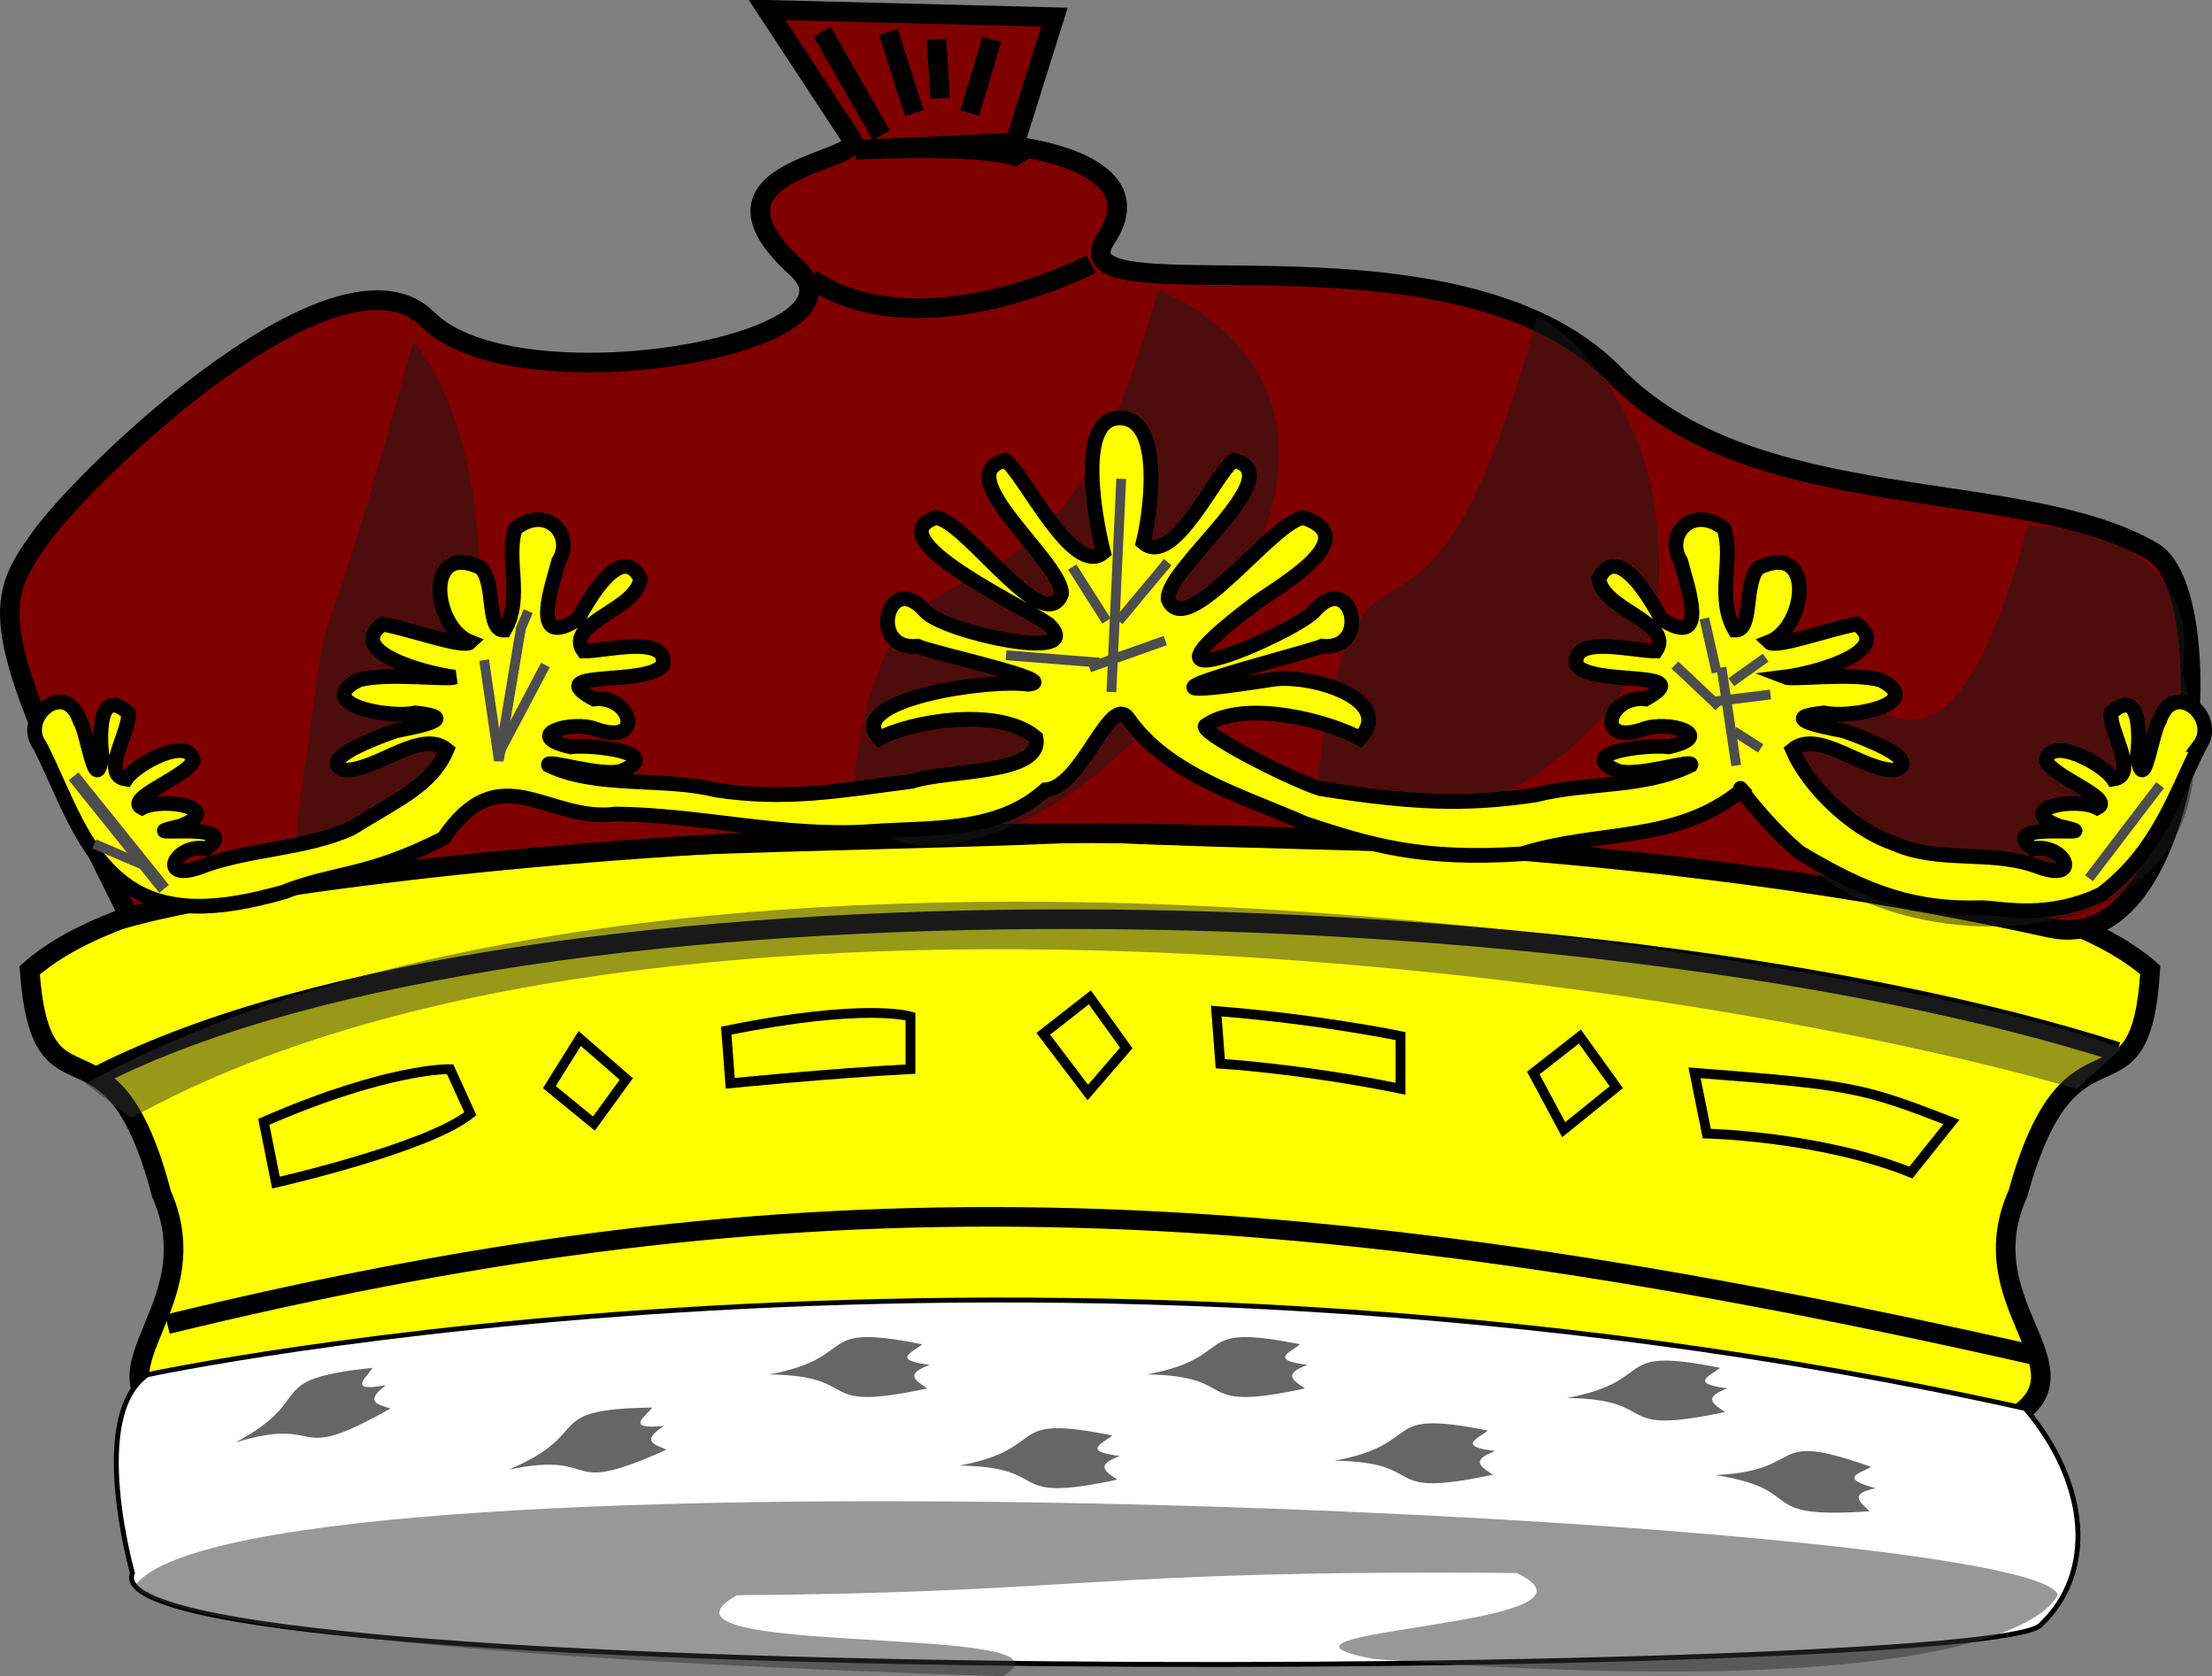 <?xml version="1.0" encoding="UTF-8" standalone="no"?>
<!-- Created with Inkscape (http://www.inkscape.org/) -->
<svg xmlns:dc="http://purl.org/dc/elements/1.1/" xmlns:cc="http://creativecommons.org/ns#" xmlns:rdf="http://www.w3.org/1999/02/22-rdf-syntax-ns#" xmlns:svg="http://www.w3.org/2000/svg" xmlns="http://www.w3.org/2000/svg" xmlns:sodipodi="http://sodipodi.sourceforge.net/DTD/sodipodi-0.dtd" xmlns:inkscape="http://www.inkscape.org/namespaces/inkscape" width="451.396" height="342.035" id="svg2" sodipodi:version="0.32" inkscape:version="0.48.2 r9819" version="1.0" sodipodi:docname="duke.svg" inkscape:output_extension="org.inkscape.output.svg.inkscape">
  <rect width="100%" height="100%" fill="#808080" stroke="none"/>
  <defs id="defs4">
    <inkscape:perspective sodipodi:type="inkscape:persp3d" inkscape:vp_x="0 : 526.18109 : 1" inkscape:vp_y="0 : 1000 : 0" inkscape:vp_z="744.09448 : 526.18109 : 1" inkscape:persp3d-origin="372.04724 : 350.78739 : 1" id="perspective10"/>
  </defs>
  <sodipodi:namedview id="base" pagecolor="#ffffff" bordercolor="#666666" borderopacity="1.0" gridtolerance="10000" guidetolerance="10" objecttolerance="10" inkscape:pageopacity="0.0" inkscape:pageshadow="2" inkscape:zoom="0.70710678" inkscape:cx="88.082258" inkscape:cy="188.01486" inkscape:document-units="px" inkscape:current-layer="body" showgrid="false" inkscape:window-width="855" inkscape:window-height="874" inkscape:window-x="777" inkscape:window-y="68" inkscape:window-maximized="0" inkscape:snap-global="false" showguides="true" inkscape:guide-bbox="true" fit-margin-top="0" fit-margin-left="0" fit-margin-right="0" fit-margin-bottom="0">
    <sodipodi:guide orientation="0,1" position="55.752,-2.122" id="guide3145"/>
  </sodipodi:namedview>
  <g inkscape:label="Layer 1" inkscape:groupmode="layer" id="layer1">
    <g id="body">
      <path sodipodi:nodetypes="ccccccccc" inkscape:connector-curvature="0" d="M45.85,294.2   C8.452,283.2 44.75,270.2 32.95,243.6 22.55,203.8 8.452,230.8 6.052,198 37.75,169.8 150.8,173.3 222.8,169.8   c71,3.49 184,0 216,28.11 -2,32.8 -16,5.8 -27,45.6 -12,26.6 25,39.6 -13,50.6 -28,9 -176,10 -176,10 0,0 -149,-1 -176.9,-10   z " style="fill:#ffff00;stroke:#000000;stroke-width:4;stroke-miterlimit:4;stroke-opacity:1;stroke-dasharray:none" id="path3764"/>
      <path sodipodi:nodetypes="cc" inkscape:connector-curvature="0" id="path3767" d="m20.35,219.3   c88.1,-44.5 305.7,-38.6 411.7,-4.7   " style="fill:none;stroke:#000000;stroke-width:4;stroke-miterlimit:4;stroke-opacity:1;stroke-dasharray:none"/>
      <path sodipodi:nodetypes="cc" inkscape:connector-curvature="0" id="path3769" d="m34.15,270.2   c120.3,-29.26 216,-31.27 382,6.527   " style="fill:none;stroke:#000000;stroke-width:4;stroke-miterlimit:4;stroke-opacity:1;stroke-dasharray:none"/>
      <path sodipodi:nodetypes="ccccc" inkscape:connector-curvature="0" id="path3773" d="M26.85,228.1   C134.8,168.3 347.8,200 423.8,222.2   l9,-8.2   C404.8,201.1 148.8,149.6 17.45,221.1   z " style="opacity:0.5;fill:#333333;fill-opacity:1;fill-rule:evenodd;stroke:none"/>
      <path sodipodi:nodetypes="ccccc" inkscape:connector-curvature="0" id="path3067" d="m53.83,228.9   c25.62,-11.16 38.02,-10.74 38.02,-10.74   l4.132,9.091   c-8.678,7.025 -39.67,14.05 -39.67,14.05   z " style="fill:none;stroke:#000000;stroke-width:2;stroke-linecap:butt;stroke-linejoin:miter;stroke-opacity:1"/>
      <path inkscape:connector-curvature="0" id="path3069" d="m118.3,211.9 -6.198,9.917 9.091,7.438 6.612,-9.091   z " style="fill:none;stroke:#000000;stroke-width:2;stroke-linecap:butt;stroke-linejoin:miter;stroke-opacity:1"/>
      <path style="fill:none;stroke:#000000;stroke-width:2;stroke-linecap:butt;stroke-linejoin:miter;stroke-opacity:1" d="m345.8,218.9   c32.23,2.479 34.23,2.992 52.41,10.02   l-8.264,10.33   C371.4,231.8 348.3,231.3 348.3,231.3   z " id="path3071" inkscape:connector-curvature="0" sodipodi:nodetypes="ccccc"/>
      <path sodipodi:nodetypes="ccccc" style="fill:none;stroke:#000000;stroke-width:2;stroke-linecap:butt;stroke-linejoin:miter;stroke-opacity:1" d="m322.4,211.5 -9.504,7.438 6.198,11.57 10.74,-8.678   z " id="path3073" inkscape:connector-curvature="0"/>
      <path inkscape:connector-curvature="0" id="path3075" d="m222.4,203.5 -9.504,7.438 9.091,11.98 7.851,-9.091   z " style="fill:none;stroke:#000000;stroke-width:2;stroke-linecap:butt;stroke-linejoin:miter;stroke-opacity:1" sodipodi:nodetypes="ccccc"/>
      <path style="fill:none;stroke:#000000;stroke-width:2;stroke-linecap:butt;stroke-linejoin:miter;stroke-opacity:1" d="m148.2,210.3   c28.51,-5.785 37.6,-2.893 37.6,-2.893   l0,10.74   c-16.12,0.826 -36.78,2.893 -36.78,2.893   z " id="path3077" inkscape:connector-curvature="0" sodipodi:nodetypes="ccccc"/>
      <path sodipodi:nodetypes="ccccc" inkscape:connector-curvature="0" id="path3079" d="m248.2,206.3   c21.07,1.653 37.6,5.107 37.6,5.107   l0,10.74   c-20.25,-4.132 -36.78,-5.107 -36.78,-5.107   z " style="fill:none;stroke:#000000;stroke-width:2;stroke-linecap:butt;stroke-linejoin:miter;stroke-opacity:1"/>
      <path style="fill:#ffffff;fill-opacity:1;stroke:#000000" d="m30.08,280.5   c-12.21,8.397 -3.053,40.46 -3.053,40.46 -9.924,24.43 377.9,21.37 389.3,10.69 11.45,-10.69 9.924,-29.01 -3.053,-44.27   C209.1,242 30.08,280.5 30.08,280.5   z " id="path3101" inkscape:connector-curvature="0" sodipodi:nodetypes="ccscc"/>
      <path sodipodi:nodetypes="ccccccc" inkscape:connector-curvature="0" id="path3771" d="m27.71,323.3   c24.49,-30.25 385.3,-14.03 392.2,2 0,0 -5.695,23.37 -139.6,13.21 -31,-6 52.18,-6.55 29.18,-17.55 -87.05,-0.696 -87.55,4.037 -159.1,4.527 -23,13 73.23,5.55 54.23,16.55   C23.21,336.3 27.71,323.3 27.71,323.3   z " style="opacity:0.5;fill:#333333;fill-opacity:1;stroke:none"/>
      <path style="fill:#666666;fill-opacity:1;stroke:none" d="m76.02,279.1   c-23.05,2.425 -10.84,6.09 -27.95,15.2 18.98,-5.646 10.41,5.069 31.62,-6.903 -2.969,-0.91 -5.213,-1.425 -0.958,-4.761 -7.947,1.46 -4.033,-1.431 -2.707,-3.532   z " id="path3103" inkscape:connector-curvature="0" sodipodi:nodetypes="ccccc"/>
      <path sodipodi:nodetypes="ccccc" inkscape:connector-curvature="0" id="path3105" d="m133.1,287.2   c-23.17,0.347 -11.35,5.092 -29.2,12.63 19.41,-3.921 9.91,5.982 32.11,-4.039 -2.875,-1.173 -5.064,-1.887 -0.527,-4.828 -8.046,0.741 -3.888,-1.787 -2.379,-3.76   z " style="fill:#666666;fill-opacity:1;stroke:none"/>
      <path style="fill:#666666;fill-opacity:1;stroke:none" d="m188.2,274.3   c-22.72,-4.577 -12.17,2.569 -31.22,6.145 19.8,0.285 8.415,7.948 32.23,2.865 -2.561,-1.756 -4.548,-2.918 0.509,-4.83 -8.02,-0.983 -3.421,-2.571 -1.527,-4.179   z " id="path3107" inkscape:connector-curvature="0" sodipodi:nodetypes="ccccc"/>
      <path sodipodi:nodetypes="ccccc" inkscape:connector-curvature="0" id="path3109" d="m227,292.9   c-22.72,-4.577 -12.17,2.569 -31.22,6.145 19.8,0.285 8.415,7.948 32.23,2.865 -2.561,-1.756 -4.548,-2.918 0.509,-4.83 -8.02,-0.983 -3.421,-2.571 -1.527,-4.179   z " style="fill:#666666;fill-opacity:1;stroke:none"/>
      <path style="fill:#666666;fill-opacity:1;stroke:none" d="m265.3,274.3   c-22.72,-4.577 -12.17,2.569 -31.22,6.145 19.8,0.285 8.415,7.948 32.23,2.865 -2.561,-1.756 -4.548,-2.918 0.509,-4.83 -8.02,-0.983 -3.421,-2.571 -1.527,-4.179   z " id="path3111" inkscape:connector-curvature="0" sodipodi:nodetypes="ccccc"/>
      <path sodipodi:nodetypes="ccccc" inkscape:connector-curvature="0" id="path3113" d="m303.6,291.9   c-22.72,-4.577 -12.17,2.569 -31.22,6.145 19.8,0.285 8.415,7.948 32.23,2.865 -2.561,-1.756 -4.548,-2.918 0.509,-4.83 -8.02,-0.983 -3.421,-2.571 -1.527,-4.179   z " style="fill:#666666;fill-opacity:1;stroke:none"/>
      <path style="fill:#666666;fill-opacity:1;stroke:none" d="m351,279.1   c-22.72,-4.577 -12.17,2.569 -31.22,6.145 19.8,0.285 8.415,7.948 32.23,2.865 -2.561,-1.756 -4.548,-2.918 0.509,-4.83 -8.02,-0.983 -3.421,-2.571 -1.527,-4.179   z " id="path3115" inkscape:connector-curvature="0" sodipodi:nodetypes="ccccc"/>
      <path sodipodi:nodetypes="ccccc" inkscape:connector-curvature="0" id="path3117" d="m381.8,299.3   c-21.85,-7.741 -12.41,0.824 -31.77,1.672 19.56,3.079 7.207,9.058 31.51,7.391 -2.287,-2.1 -4.09,-3.532 1.187,-4.71 -7.801,-2.106 -3.023,-3.029 -0.921,-4.353   z " style="fill:#666666;fill-opacity:1;stroke:none"/>
      <path style="fill:#800000;fill-opacity:1;stroke:#000000;stroke-width:4;stroke-opacity:1" d="M26.38,187.1   C-2.956,128.4 -1.451,123.1 8.328,109.6 18.11,96.03 69.26,47.13 87.31,65.19   c18.05,18.05 92.5,5.134 75.22,-10.53 -22.74,-20.63 14.59,-21.3 11.28,-26.33   l-17.3,-26.33 58.67,1.504 -8.275,26.33   c0,0 29.34,3.009 18.81,18.81 -11.54,17.31 70.7,-6.148 103.8,27.83 28.59,29.34 82.75,20.31 109.8,36.11 14.53,8.475 9.135,83.39 -21.06,76.73   C258.1,154 67.75,175.8 26.38,187.1   z " id="path3119" inkscape:connector-curvature="0" sodipodi:nodetypes="csssscccssssc"/>
      <path style="opacity:0.5;fill:#1a1a1a;fill-opacity:1;stroke:none" d="M84.3,69.7   C60.98,155.5 69.53,104.7 60.98,165.2   c-4.355,30.84 35.36,2.257 36.86,-39.12 1.504,-41.37 -13.54,-56.42 -13.54,-56.42   z " id="path3121" inkscape:connector-curvature="0" sodipodi:nodetypes="cssc"/>
      <path sodipodi:nodetypes="cssc" inkscape:connector-curvature="0" id="path3123" d="m313.7,64.44   c-23.32,85.76 -35.84,30.5 -44.38,91.02 -4.355,30.84 67.7,5.266 69.21,-36.11 1.504,-41.37 -24.82,-54.91 -24.82,-54.91   z " style="opacity:0.5;fill:#1a1a1a;fill-opacity:1;stroke:none"/>
      <path style="opacity:0.5;fill:#1a1a1a;fill-opacity:1;stroke:none" d="m413.8,107.3   c-23.32,85.76 -41.1,-4.101 -49.65,56.42 -4.355,30.84 100.8,45.13 81.24,-26.33 4.868,-30.15 -31.59,-30.09 -31.59,-30.09   z " id="path3125" inkscape:connector-curvature="0" sodipodi:nodetypes="cscc"/>
      <path style="opacity:0.5;fill:#1a1a1a;fill-opacity:1;stroke:none" d="m236.3,59.17   c-23.32,85.76 -53.14,36.52 -61.68,97.04 -4.355,30.84 57.51,19.22 82.75,-45.89 14.96,-38.6 -21.06,-51.15 -21.06,-51.15   z " id="path3127" inkscape:connector-curvature="0" sodipodi:nodetypes="cssc"/>
      <path style="fill:none;stroke:#000000;stroke-width:4;stroke-opacity:1" d="m206.9,29.08 -32.35,1.504   c32.35,-1.504 34.6,2.257 34.6,2.257   " id="path3129" inkscape:connector-curvature="0"/>
      <path style="fill:none;stroke:#000000;stroke-width:4;stroke-opacity:1" d="m165.5,56.91   c22.57,15.04 57.17,-3.009 57.17,-3.009   " id="path3131" inkscape:connector-curvature="0" sodipodi:nodetypes="cc"/>
      <path style="fill:none;stroke:#000000;stroke-width:4;stroke-opacity:1" d="m167.8,6.513 12.04,21.06   " id="path3133" inkscape:connector-curvature="0"/>
      <path style="fill:none;stroke:#000000;stroke-width:4;stroke-opacity:1" d="m181.3,6.513 5.266,16.55   " id="path3135" inkscape:connector-curvature="0"/>
      <path style="fill:none;stroke:#000000;stroke-width:4;stroke-opacity:1" d="m191.1,8.018 0.752,12.04   " id="path3137" inkscape:connector-curvature="0"/>
      <path style="fill:none;stroke:#000000;stroke-width:4;stroke-opacity:1" d="m202.4,8.018 -4.513,15.04   " id="path3139" inkscape:connector-curvature="0"/>
      <path id="path3028" style="fill:#ffff00;stroke:#000000;stroke-width:3;stroke-linecap:butt;stroke-linejoin:miter;stroke-opacity:1" d="m448.8,152.2   c4.376,-5.767 -5.239,-13.93 -8.165,-5.061 -1.564,2.328 -3.198,15.8 -4.467,7.059 0.443,-3.342 0.926,-14.45 -5.389,-8.706 -0.411,3.7 5.867,12.76 0.446,13.48 -1.983,-3.117 -12.97,-9.013 -13.7,-3.653 1.841,3.411 14.2,7.678 10.46,9.51 -4.448,-2.319 -17.24,0.2 -7.7,3.766 11.79,2.696 -13.72,-1.607 -5.455,4.581 6.442,-1.179 10.08,6.764 1.516,3.83 -9.84,-3.865 -20.42,-0.602 -30.11,-5.006 -8.6,-2.999 -17.31,-11.71 -20.45,-19.02 5.192,-4.309 14.12,4.165 20.83,4.165 6.066,-2.116 -7,-6.831 -10.44,-8.035 -4.744,-0.901 -13.44,-2.669 -3.958,-3.644 5.224,1.217 21.08,-1.811 11.6,-6.698 -5.457,-1.607 -18.11,0.023 -19.66,-0.602 6.268,-0.773 22.4,-5.252 14.76,-10.81 -5.298,0.874 -16.53,5.034 -17.94,3.655 7.711,-2.973 9.581,-20.81 -2.146,-15.15 -3.082,3.232 -1.027,12.96 -4.804,12.72 -3.911,-6.706 -0.148,-14.3 -2.21,-20.73 -6.588,-5.09 -12.13,1.505 -8.838,6.66 1.05,4.288 6.338,18.44 -3.97,11.8 -1.966,-3.715 -8.909,-15.96 -12.73,-8.244 0.66,6.382 15.57,8.998 11.63,14.78 -4.573,0.024 -17.45,-3.469 -16.2,2.883 3.309,4.397 25.2,0.755 14.08,6.894 -7.781,-0.857 -10.45,9.672 -0.454,6.175 4.913,-1.936 15.44,1.262 5.213,3.586 -4.219,-0.571 -19.62,1.162 -10.31,4.98 4.383,1.185 15.61,-2.67 14.8,-1.225 -9.707,4.747 -21.29,3.4 -31.64,6.06 -14.37,2.151 -25.21,1.714 -44,-1.273 -7.272,-2.439 -25.42,-11.91 -23.32,-12.93 8.171,-5.473 25.24,-0.749 31.44,2.665 7.315,-7.866 -9.749,-13.21 -17.83,-12.04 -40.16,6.292 7.137,-5.388 10.06,-6.765 10.29,1.048 6.093,-15.92 -1.539,-7.159 -3.759,4.313 -42.44,21.2 -11.7,-1.831 5.356,-3.751 21.82,-13.16 9.499,-17.24 -6.085,0.489 -23.96,25.51 -27.63,16.68 -0.684,-6.187 25.29,-25.5 13.51,-28.36 -3.476,1.795 -12.3,22.17 -18.6,16.76 1.257,-4.75 4.522,-25.44 -4.798,-25.44 -9.32,0 -4.555,22.69 -3.298,27.44 -6.3,5.402 -16.63,-16.97 -20.1,-18.76 -11.78,2.858 12.19,21.17 11.51,27.36 -3.675,8.83 -19.55,-15.19 -25.63,-15.68 -12.32,4.08 17.64,17.99 23,21.74 8.304,8.072 -21.44,1.644 -25.2,-2.669 -7.631,-8.762 -11.83,8.207 -1.539,7.159 2.925,1.377 29.87,7.141 22.56,7.765 -8.081,-1.174 -37.64,3.173 -30.33,11.04 6.201,-3.414 24.27,-6.638 31.94,-0.165 1.594,7.63 -18.05,6.493 -25.32,8.931 -15.3,1.987 -25.63,3.924 -40,1.773 -10.35,-2.659 -24.43,-0.313 -34.14,-5.06 -0.814,-1.446 10.41,2.41 14.8,1.225 9.315,-3.818 -6.089,-5.551 -10.31,-4.98 -10.23,-2.324 0.3,-5.522 5.213,-3.586 10,3.497 7.327,-7.032 -0.454,-6.175 -11.12,-6.139 10.77,-2.497 14.08,-6.894 1.248,-6.352 -11.63,-2.859 -16.2,-2.883 -3.944,-5.785 10.97,-8.401 11.63,-14.78 -3.824,-7.712 -10.77,4.529 -12.73,8.244 -10.31,6.634 -5.02,-7.515 -3.97,-11.8 3.289,-5.155 -2.25,-11.75 -8.838,-6.66 -2.062,6.422 1.7,14.02 -2.21,20.73 -3.778,0.244 -1.722,-9.484 -4.804,-12.72 -11.73,-5.663 -9.857,12.18 -2.146,15.15 -1.41,1.379 -12.64,-2.781 -17.94,-3.655 -7.64,5.558 8.494,10.04 14.76,10.81 -1.553,0.625 -14.21,-1.005 -19.66,0.602 -9.474,4.887 6.378,7.915 11.6,6.698 9.48,0.976 0.786,2.744 -3.958,3.644 -3.438,1.204 -16.5,5.919 -10.44,8.035 6.712,0 15.64,-8.474 20.83,-4.165 -3.138,7.315 -9.85,10.02 -19.45,16.02 -9.688,4.404 -21.27,4.141 -31.11,8.006 -8.562,2.935 -4.926,-5.009 1.516,-3.83 8.262,-6.188 -17.24,-1.886 -5.455,-4.581 9.541,-3.565 -3.252,-6.084 -7.7,-3.766 -3.74,-1.832 8.622,-6.1 10.46,-9.51 -0.735,-5.361 -11.72,0.536 -13.7,3.653 -5.422,-0.727 0.857,-9.782 0.446,-13.48 -6.315,-5.743 -5.832,5.364 -5.389,8.706 -1.269,8.743 -2.904,-4.732 -4.467,-7.059 -2.925,-8.873 -12.54,-0.706 -8.165,5.061 5.196,10.35 8.457,21.37 16.96,27.9 8.502,6.526 19.61,5.633 32.75,1.919 10.71,-4.226 16.78,-2.934 32.62,-10.96 11.57,-17.19 21.2,-3.129 35.17,-4.969 17.51,0.184 34.69,4.821 52.3,3.557 12.24,-0.892 25.61,0.3 35.36,-8.485 7.587,-0.442 13.22,-20.19 17,-14.43 8.041,11.38 23.18,15.65 35.99,21.3 13.63,4.507 23.77,7.512 44.26,6.186 15.76,-5.006 31.58,-2.069 44.88,-13.06 -1.828,-2.1 4.838,7.065 11.78,12.78 13.96,8.403 23.72,11.74 37.37,11.26 4.218,0.218 13.58,2.355 24.28,-2.816 11.49,-8.81 14.75,-19.84 19.95,-30.18   z " inkscape:connector-curvature="0" sodipodi:nodetypes="ccccccccccccccccccccccccccccccccccccccccccccscccccccccccccccccccccccccccccccccccccccccccccccccccccccccc"/>
      <path style="fill:none;stroke:#4d4d4d;stroke-width:2.538" d="m15.02,158.4 18.46,22.96   " id="path3034" inkscape:connector-curvature="0"/>
      <path style="fill:none;stroke:#4d4d4d;stroke-width:2" d="m107.8,124.7 -1.5,3.5 -4.5,27 -3,-20.5   " id="path3036" inkscape:connector-curvature="0"/>
      <path style="fill:none;stroke:#4d4d4d;stroke-width:2" d="m101.8,153.7 9.5,-18   " id="path3038" inkscape:connector-curvature="0"/>
      <path style="fill:none;stroke:#4d4d4d;stroke-width:2" d="M29.75,176.7 19.25,172.2   " id="path3040" inkscape:connector-curvature="0"/>
      <path style="fill:none;stroke:#4d4d4d;stroke-width:2" d="m226.8,141.2 2,-43.5   " id="path3042" inkscape:connector-curvature="0"/>
      <path style="fill:none;stroke:#4d4d4d;stroke-width:2" d="m218.8,115.7 7,11   " id="path3044" inkscape:connector-curvature="0"/>
      <path style="fill:none;stroke:#4d4d4d;stroke-width:2" d="m205.3,133.7 19,1.5   " id="path3046" inkscape:connector-curvature="0"/>
      <path style="fill:none;stroke:#4d4d4d;stroke-width:2" d="m238.3,114.7 -10,12   " id="path3048" inkscape:connector-curvature="0"/>
      <path style="fill:none;stroke:#4d4d4d;stroke-width:2" d="M222.3,136.2 237.8,130.7   " id="path3050" inkscape:connector-curvature="0"/>
      <path style="fill:none;stroke:#4d4d4d;stroke-width:2" d="m351.3,136.2 3,20   " id="path3052" inkscape:connector-curvature="0"/>
      <path style="fill:none;stroke:#4d4d4d;stroke-width:2" d="m341.8,135.7 9,8.5   " id="path3054" inkscape:connector-curvature="0"/>
      <path style="fill:none;stroke:#4d4d4d;stroke-width:2" d="m353.3,139.2 7,-5   " id="path3056" inkscape:connector-curvature="0"/>
      <path style="fill:none;stroke:#4d4d4d;stroke-width:2" d="m347.8,126.2 2.5,11   " id="path3058" inkscape:connector-curvature="0"/>
      <path style="fill:none;stroke:#4d4d4d;stroke-width:2" d="m349.3,143.2 12,-1.5   " id="path3060" inkscape:connector-curvature="0"/>
      <path style="fill:none;stroke:#4d4d4d;stroke-width:2" d="m353.8,149.2 5.5,3.5   " id="path3062" inkscape:connector-curvature="0"/>
      <path style="fill:none;stroke:#4d4d4d;stroke-width:2" d="M426.3,179.2 440.8,160.2   " id="path3064" inkscape:connector-curvature="0"/>
    </g>
  </g>
</svg>
